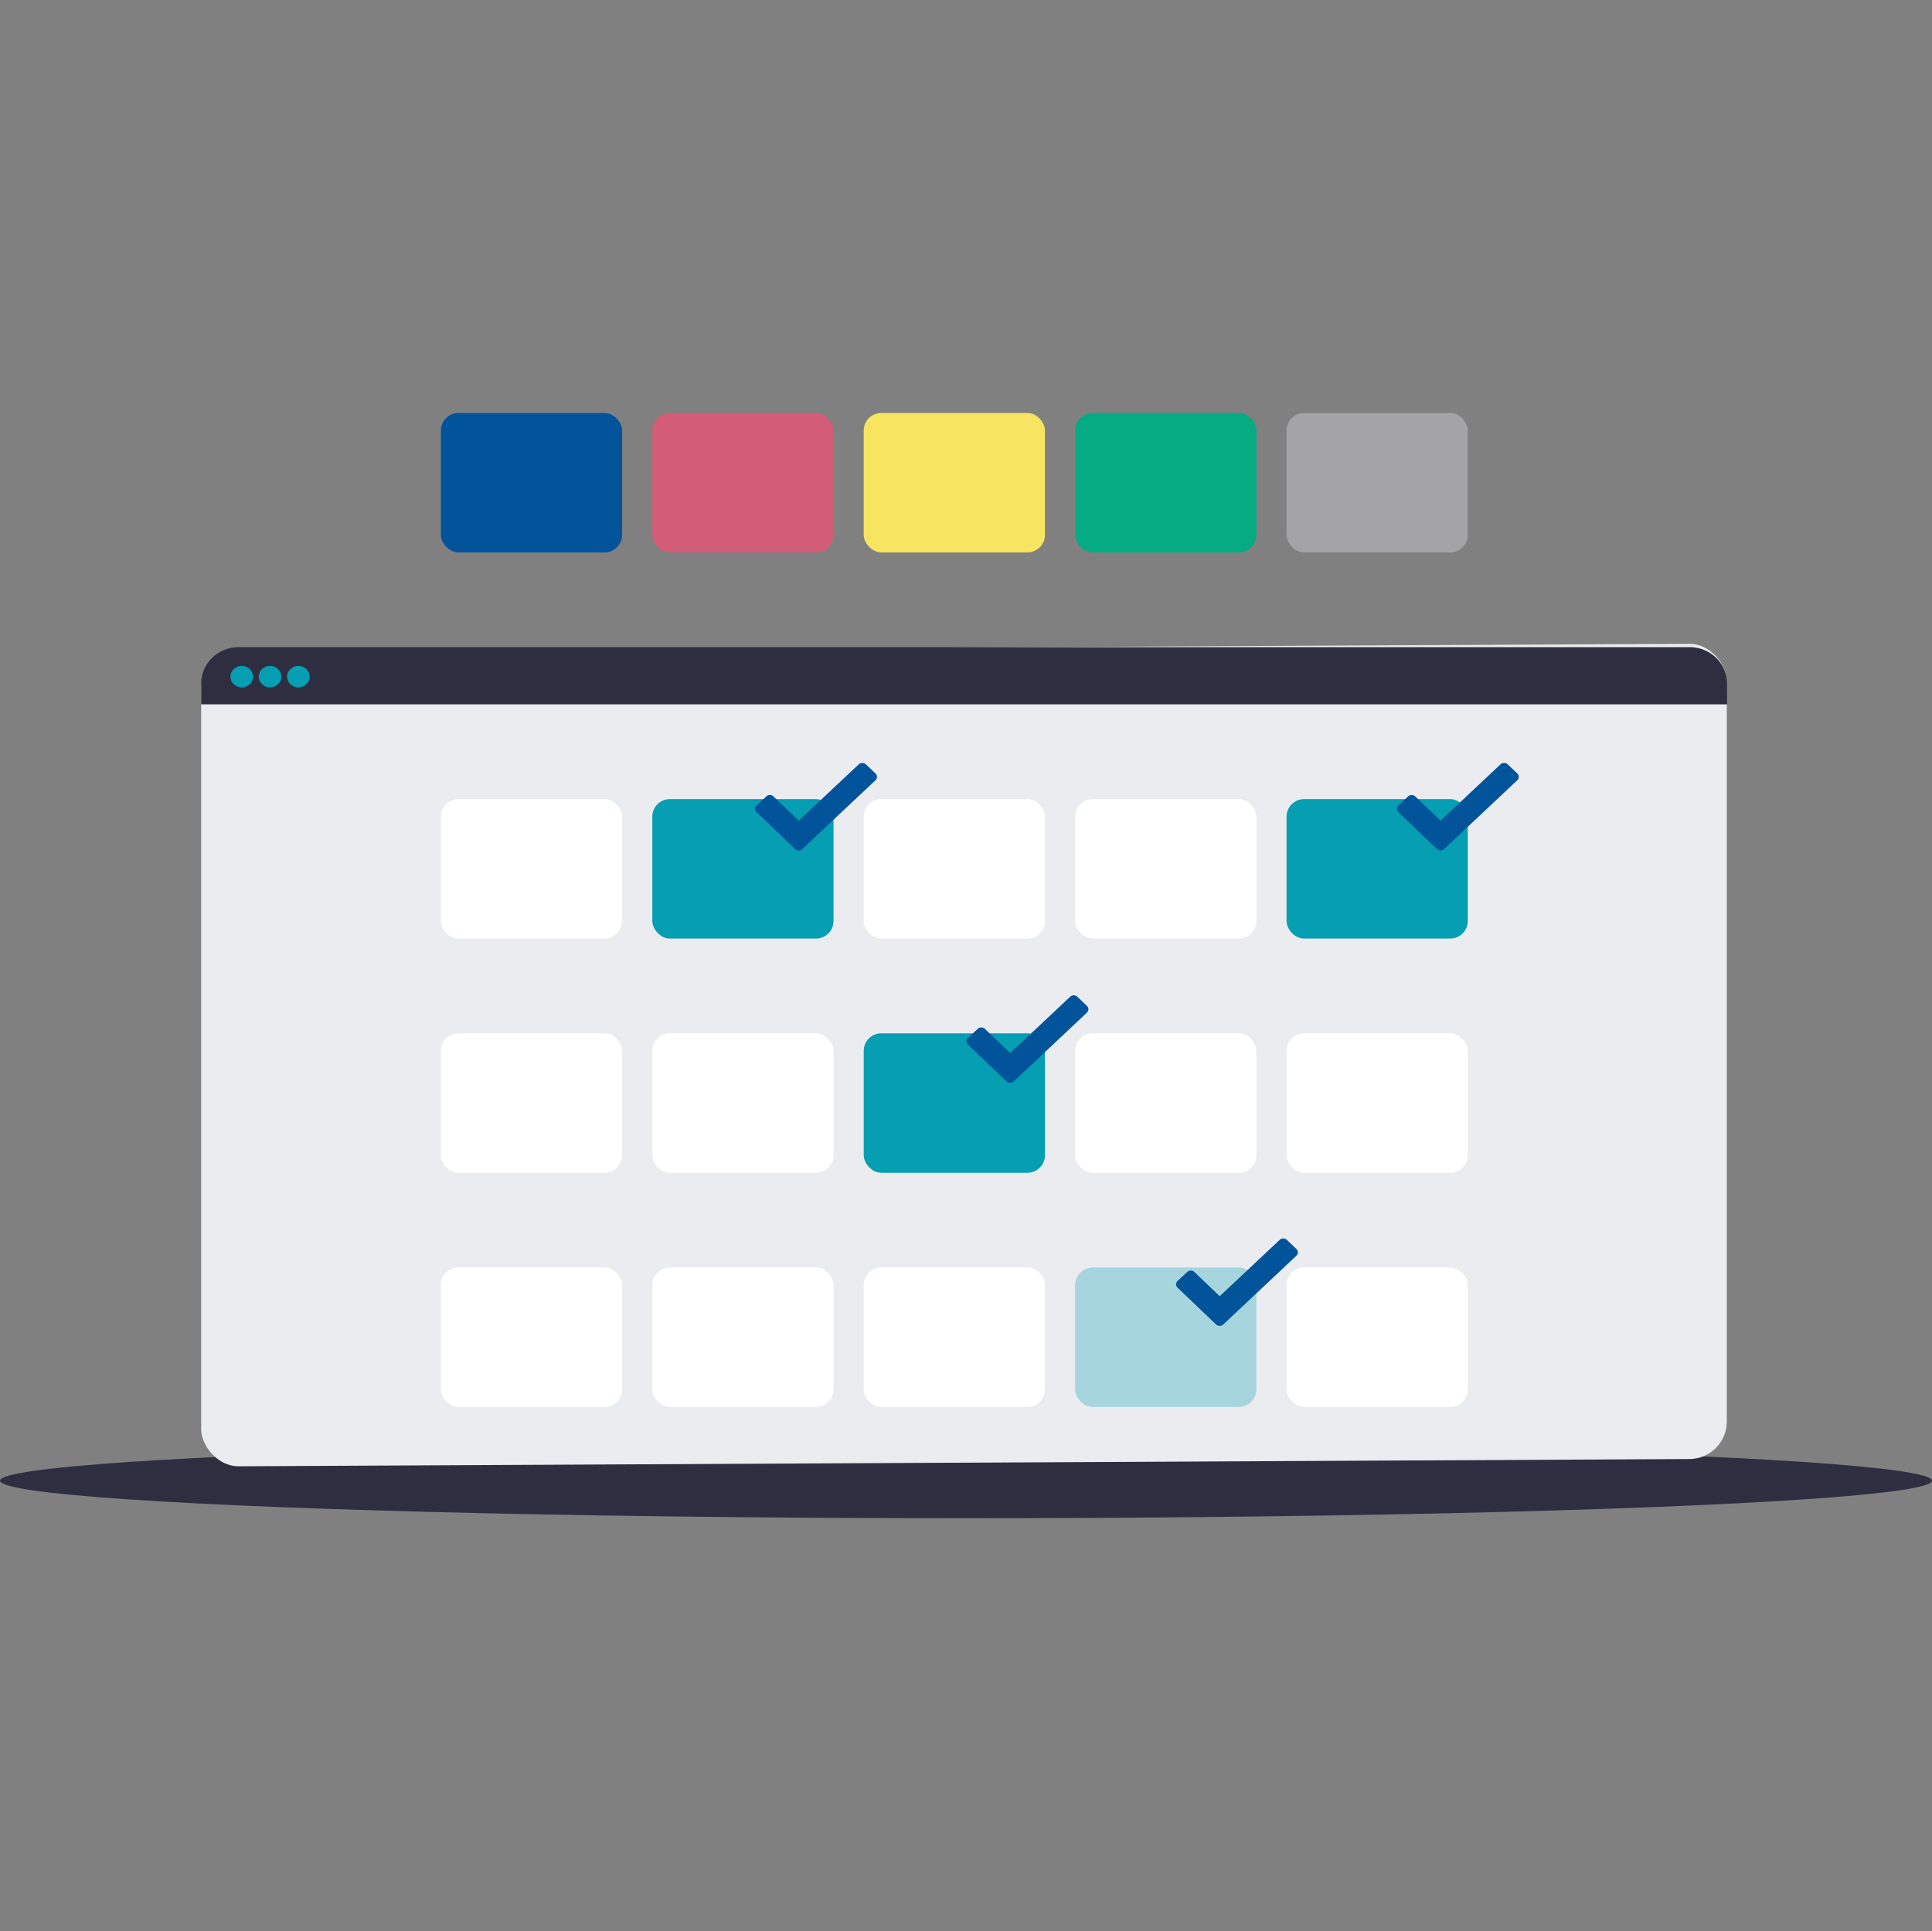 <?xml version="1.0" encoding="UTF-8" standalone="no"?>
<svg
   xmlns:dc="http://purl.org/dc/elements/1.1/"
   xmlns:cc="http://creativecommons.org/ns#"
   xmlns:rdf="http://www.w3.org/1999/02/22-rdf-syntax-ns#"
   xmlns:svg="http://www.w3.org/2000/svg"
   xmlns="http://www.w3.org/2000/svg"
   xmlns:sodipodi="http://sodipodi.sourceforge.net/DTD/sodipodi-0.dtd"
   xmlns:inkscape="http://www.inkscape.org/namespaces/inkscape"
   inkscape:version="1.0 (4035a4f, 2020-05-01)"
   sodipodi:docname="get-more-done.svg"
   version="1.1"
   viewBox="0 0 1080.574 1080.25"
   height="1080.25"
   width="1080.574"
   data-name="Layer 1"
   id="af276b94-b3c8-433b-9b31-66faa65c3372">
  <rect x="0" y="0" width="1080.574" height="1080.25" fill="#808080" stroke="none"/>
  <defs
     id="defs155" />
  <sodipodi:namedview
     inkscape:current-layer="af276b94-b3c8-433b-9b31-66faa65c3372"
     inkscape:window-maximized="0"
     inkscape:window-y="25"
     inkscape:window-x="0"
     inkscape:cy="553.11318"
     inkscape:cx="725.26762"
     inkscape:zoom="0.38254353"
     showgrid="false"
     id="namedview153"
     inkscape:window-height="747"
     inkscape:window-width="1280"
     inkscape:pageshadow="2"
     inkscape:pageopacity="0"
     guidetolerance="10"
     gridtolerance="10"
     objecttolerance="10"
     borderopacity="1"
     bordercolor="#666666"
     pagecolor="#ffffff"
     inkscape:document-rotation="0"
     fit-margin-top="231"
     fit-margin-bottom="231"
     fit-margin-left="0"
     fit-margin-right="0" />
  <title
     id="title10">checking boxes</title>
  <ellipse
     style="fill:#2f2e41;fill-opacity:1;stroke-width:0.958"
     id="ellipse26"
     fill="#3f3d56"
     ry="21"
     rx="540.287"
     cy="828.25"
     cx="540.287" />
  <rect
     style="fill:#ebecf0;fill-opacity:1;stroke-width:1.012"
     transform="matrix(1,-0.005,0,1,0,0)"
     id="rect28"
     fill="#f2f2f2"
     rx="20.892"
     height="456"
     width="853.297"
     y="364.867"
     x="112.511" />
  <path
     style="fill:#2f2e41;fill-opacity:1;stroke-width:1.012"
     id="path30"
     fill="#3f3d56"
     d="m 965.98,382.42 v 11.58 h -853.47 v -11.58 a 20.897,20.42 0 0 1 20.897,-20.42 h 811.677 a 20.897,20.42 0 0 1 20.897,20.42 z" />
  <ellipse
     style="stroke-width:1.028"
     ry="6"
     rx="6.335"
     id="circle32"
     fill="#059eb2"
     cy="378.5"
     cx="135.209" />
  <ellipse
     style="stroke-width:1.028"
     ry="6"
     rx="6.335"
     id="circle34"
     fill="#059eb2"
     cy="378.5"
     cx="151.045" />
  <ellipse
     style="stroke-width:1.028"
     ry="6"
     rx="6.335"
     id="circle36"
     fill="#059eb2"
     cy="378.5"
     cx="166.882" />
  <path
     id="path38"
     stroke-width="2.055"
     stroke-miterlimit="10"
     stroke="#f2f2f2"
     fill="none"
     d="M 286.184,581.5" />
  <path
     id="path40"
     stroke-width="2.055"
     stroke-miterlimit="10"
     stroke="#f2f2f2"
     fill="none"
     d="M 271.403,580.5" />
  <rect
     style="stroke-width:1.028"
     id="rect42"
     fill="#ffffff"
     rx="9.808"
     height="78"
     width="101.354"
     y="447"
     x="246.592" />
  <rect
     style="stroke-width:1.028"
     id="rect44"
     fill="#059eb2"
     rx="9.808"
     height="78"
     width="101.354"
     y="447"
     x="364.839" />
  <rect
     style="stroke-width:1.028"
     id="rect46"
     fill="#ffffff"
     rx="9.808"
     height="78"
     width="101.354"
     y="447"
     x="483.085" />
  <rect
     style="stroke-width:1.028"
     id="rect48"
     fill="#ffffff"
     rx="9.808"
     height="78"
     width="101.354"
     y="447"
     x="601.331" />
  <rect
     style="stroke-width:1.028"
     id="rect50"
     fill="#059eb2"
     rx="9.808"
     height="78"
     width="101.354"
     y="447"
     x="719.577" />
  <rect
     style="stroke-width:1.028"
     id="rect52"
     fill="#ffffff"
     rx="9.808"
     height="78"
     width="101.354"
     y="578"
     x="246.592" />
  <rect
     style="stroke-width:1.028"
     id="rect54"
     fill="#ffffff"
     rx="9.808"
     height="78"
     width="101.354"
     y="578"
     x="364.839" />
  <rect
     style="stroke-width:1.028"
     id="rect56"
     fill="#059eb2"
     rx="9.808"
     height="78"
     width="101.354"
     y="578"
     x="483.085" />
  <rect
     style="stroke-width:1.028"
     id="rect58"
     fill="#ffffff"
     rx="9.808"
     height="78"
     width="101.354"
     y="578"
     x="601.331" />
  <rect
     style="stroke-width:1.028"
     id="rect60"
     fill="#ffffff"
     rx="9.808"
     height="78"
     width="101.354"
     y="578"
     x="719.577" />
  <rect
     style="stroke-width:1.028"
     id="rect62"
     fill="#ffffff"
     rx="9.808"
     height="78"
     width="101.354"
     y="709"
     x="246.592" />
  <rect
     style="stroke-width:1.028"
     id="rect64"
     fill="#ffffff"
     rx="9.808"
     height="78"
     width="101.354"
     y="709"
     x="364.839" />
  <rect
     style="stroke-width:1.028"
     id="rect66"
     fill="#ffffff"
     rx="9.808"
     height="78"
     width="101.354"
     y="709"
     x="483.085" />
  <rect
     style="stroke-width:1.028"
     id="rect68"
     opacity="0.3"
     fill="#059eb2"
     rx="9.808"
     height="78"
     width="101.354"
     y="709"
     x="601.331" />
  <rect
     style="stroke-width:1.028"
     id="rect70"
     fill="#ffffff"
     rx="9.808"
     height="78"
     width="101.354"
     y="709"
     x="719.577" />
  <path
     style="fill:#02549a;fill-opacity:1;stroke-width:1.028"
     id="path72"
     fill="#3acc6c"
     d="m 489.652,432.64 -5.342,-5.09 a 2.829,2.68 0 0 0 -4.022,0 l -33.531,31.49 -14.179,-13.54 a 2.808,2.66 0 0 0 -3.991,0 l -5.395,5.05 a 2.872,2.72 0 0 0 0,3.82 l 21.527,20.55 a 2.872,2.72 0 0 0 4.033,0 l 40.901,-38.46 a 2.829,2.68 0 0 0 0,-3.82 z" />
  <path
     style="fill:#02549a;fill-opacity:1;stroke-width:1.028"
     id="path74"
     fill="#3acc6c"
     d="m 848.613,432.64 -5.342,-5.09 a 2.829,2.68 0 0 0 -4.022,0 l -33.531,31.49 -14.179,-13.54 a 2.808,2.66 0 0 0 -3.991,0 l -5.395,5.05 a 2.872,2.72 0 0 0 0,3.82 l 21.527,20.55 a 2.872,2.72 0 0 0 4.033,0 l 40.901,-38.46 a 2.829,2.68 0 0 0 0,-3.82 z" />
  <path
     style="fill:#02549a;fill-opacity:1;stroke-width:1.028"
     id="path76"
     fill="#3acc6c"
     d="m 607.898,562.64 -5.342,-5.09 a 2.829,2.68 0 0 0 -4.022,0 l -33.531,31.49 -14.179,-13.54 a 2.808,2.66 0 0 0 -3.991,0 l -5.395,5.05 a 2.872,2.72 0 0 0 0,3.82 l 21.527,20.55 a 2.872,2.72 0 0 0 4.033,0 l 40.901,-38.46 a 2.829,2.68 0 0 0 0,-3.82 z" />
  <path
     style="fill:#02549a;fill-opacity:1;stroke-width:1.028"
     id="path78"
     fill="#3acc6c"
     d="m 725.088,698.64 -5.342,-5.09 a 2.829,2.68 0 0 0 -4.022,0 l -33.531,31.49 -14.179,-13.54 a 2.808,2.66 0 0 0 -3.991,0 l -5.395,5 a 2.872,2.72 0 0 0 0,3.82 l 21.527,20.55 a 2.872,2.72 0 0 0 4.033,0 l 40.9,-38.46 a 2.829,2.68 0 0 0 0,-3.77 z" />
  <rect
     x="246.592"
     y="231"
     width="101.354"
     height="78"
     rx="9.808"
     fill="#ffffff"
     id="rect42-8"
     style="fill:#02549a;fill-opacity:1;stroke-width:1.028" />
  <rect
     x="364.838"
     y="231"
     width="101.354"
     height="78"
     rx="9.808"
     fill="#059eb2"
     id="rect44-9"
     style="fill:#d35c78;fill-opacity:1;stroke-width:1.028" />
  <rect
     x="483.084"
     y="231"
     width="101.354"
     height="78"
     rx="9.808"
     fill="#ffffff"
     id="rect46-4"
     style="fill:#f7e562;fill-opacity:1;stroke-width:1.028" />
  <rect
     x="601.331"
     y="231"
     width="101.354"
     height="78"
     rx="9.808"
     fill="#ffffff"
     id="rect48-7"
     style="fill:#04ab83;fill-opacity:1;stroke-width:1.028" />
  <rect
     x="719.577"
     y="231"
     width="101.354"
     height="78"
     rx="9.808"
     fill="#059eb2"
     id="rect50-0"
     style="fill:#a4a4a7;fill-opacity:1;stroke-width:1.028" />
</svg>
